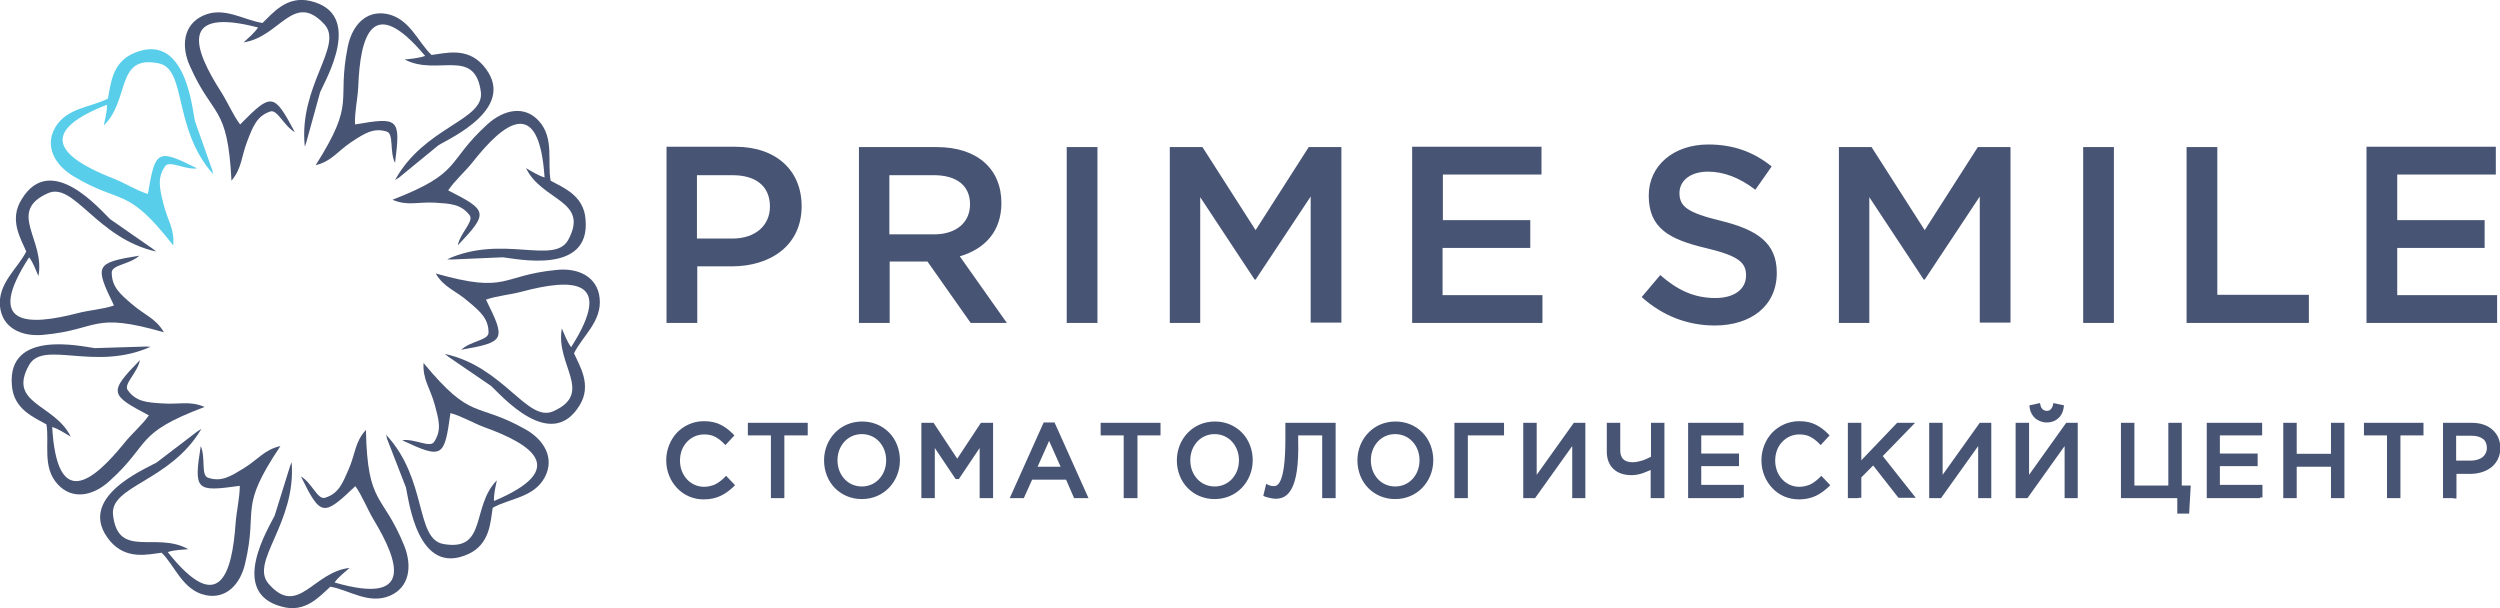 <svg width="300" height="73" viewBox="0 0 300 73" fill="none" xmlns="http://www.w3.org/2000/svg">
<g clip-path="url(#clip0_264_16)">
<path fill-rule="evenodd" clip-rule="evenodd" d="M79.984 38.75H83.672V31.962H87.822C92.432 31.962 96.196 29.479 96.196 24.747C96.196 20.442 93.123 17.61 88.244 17.61H79.984V38.75ZM83.634 28.626V21.023H87.898C90.664 21.023 92.393 22.303 92.393 24.786C92.393 27.035 90.664 28.626 87.898 28.626H83.634ZM103.073 38.75H106.761V31.38H111.294L116.481 38.75H120.822L115.175 30.759C118.094 29.906 120.169 27.85 120.169 24.359C120.169 20.286 117.287 17.649 112.409 17.649H103.073V38.75ZM106.723 28.122V21.023H112.063C114.79 21.023 116.404 22.265 116.404 24.514C116.404 26.725 114.714 28.122 112.101 28.122H106.723ZM128.006 38.75H131.694V17.649H128.006V38.75ZM140.415 38.75H144.026V23.661L150.557 33.552H150.672L157.28 23.583V38.711H160.968V17.649H157.049L150.672 27.617L144.295 17.649H140.376V38.75H140.415ZM169.458 38.75H185.094V35.414H173.108V29.751H183.634V26.415H173.146V20.946H184.979V17.61H169.458V38.75ZM205.762 39.06C210.142 39.06 213.215 36.694 213.215 32.737C213.215 29.169 210.91 27.578 206.492 26.492C202.497 25.523 201.536 24.786 201.536 23.157C201.536 21.721 202.804 20.597 204.956 20.597C206.876 20.597 208.759 21.334 210.641 22.769L212.601 19.976C210.488 18.269 208.067 17.338 204.994 17.338C200.845 17.338 197.848 19.86 197.848 23.467C197.848 27.423 200.345 28.742 204.802 29.79C208.682 30.72 209.527 31.535 209.527 33.048C209.527 34.716 208.106 35.763 205.839 35.763C203.227 35.763 201.229 34.754 199.231 33.009L197.003 35.647C199.539 37.935 202.574 39.06 205.762 39.06ZM220.707 38.75H224.318V23.661L230.849 33.552H230.964L237.572 23.583V38.711H241.26V17.649H237.341L230.964 27.617L224.587 17.649H220.668V38.75H220.707ZM249.981 38.75H253.669V17.649H249.981V38.75ZM262.389 38.75H277.065V35.375H266.077V17.649H262.389V38.75ZM284.018 38.75H299.654V35.414H287.668V29.751H298.156V26.415H287.668V20.946H299.5V17.61H283.98V38.75H284.018Z" fill="#485474"/>
<path fill-rule="evenodd" clip-rule="evenodd" d="M12.947 11.831C10.949 12.878 7.991 12.917 6.608 15.322C5.34 17.571 6.57 19.782 8.798 21.14C14.714 24.67 15.137 22.226 20.784 29.441C20.976 27.462 20.093 26.454 19.593 24.398C19.171 22.653 18.825 21.334 19.824 19.937C20.362 19.2 22.167 20.403 23.666 20.209C18.863 17.804 18.633 17.998 17.749 23.273C16.405 22.885 15.06 21.993 13.677 21.45C8.03 19.239 3.612 16.175 12.832 12.568C12.87 13.382 12.601 14.313 12.448 15.05C15.636 12.024 13.831 6.517 19.055 7.603C22.436 8.301 20.707 15.438 25.586 20.907C25.586 20.791 25.433 20.48 25.509 20.519L23.396 14.546C23.051 12.994 22.282 3.763 16.097 6.361C13.408 7.486 13.293 10.163 12.947 11.831Z" fill="#58CEEA"/>
<path fill-rule="evenodd" clip-rule="evenodd" d="M31.503 2.754C29.274 2.444 26.854 0.698 24.319 1.901C22.014 2.987 21.706 5.508 22.782 7.913C25.586 14.235 27.315 12.49 27.776 21.683C29.044 20.17 28.929 18.851 29.697 16.873C30.35 15.205 30.811 13.925 32.425 13.382C33.27 13.072 34.077 15.127 35.383 15.864C32.847 11.093 32.578 11.132 28.813 14.934C27.968 13.809 27.354 12.335 26.547 11.055C23.243 5.896 21.399 0.814 30.965 3.297C30.504 3.995 29.774 4.577 29.236 5.081C33.577 4.461 35.229 -1.086 38.917 2.909C41.299 5.469 35.805 10.279 36.574 17.571C36.651 17.455 36.727 17.144 36.727 17.183L38.418 11.055C39.032 9.619 43.758 1.629 37.227 0.116C34.384 -0.543 32.732 1.59 31.503 2.754Z" fill="#485474"/>
<path fill-rule="evenodd" clip-rule="evenodd" d="M51.786 6.594C50.134 5.042 49.174 2.211 46.407 1.668C43.872 1.202 42.22 3.103 41.721 5.663C40.376 12.451 42.796 12.063 37.879 19.821C39.8 19.355 40.453 18.192 42.182 17.028C43.68 16.058 44.794 15.283 46.407 15.787C47.291 16.058 46.715 18.192 47.406 19.549C48.098 14.158 47.829 14.041 42.604 14.934C42.527 13.537 42.912 11.947 42.988 10.434C43.219 4.344 44.64 -0.892 51.018 6.71C50.249 6.982 49.327 7.059 48.559 7.137C52.439 9.193 56.972 5.624 57.702 11.016C58.163 14.468 50.941 15.166 47.406 21.605C47.522 21.566 47.752 21.334 47.752 21.411L52.631 17.416C53.976 16.601 62.389 12.839 57.933 7.796C55.973 5.624 53.438 6.4 51.786 6.594Z" fill="#485474"/>
<path fill-rule="evenodd" clip-rule="evenodd" d="M66.078 21.683C65.655 19.433 66.539 16.563 64.656 14.507C62.928 12.606 60.469 13.149 58.51 14.895C53.4 19.549 55.59 20.674 47.1 23.971C48.905 24.747 50.135 24.204 52.209 24.32C54.015 24.437 55.321 24.476 56.358 25.833C56.896 26.57 55.206 27.966 54.937 29.44C58.663 25.523 58.51 25.251 53.784 22.846C54.553 21.683 55.782 20.635 56.704 19.472C60.469 14.701 64.695 11.365 65.348 21.295C64.579 21.062 63.773 20.558 63.12 20.17C65.04 24.165 70.765 24.01 68.191 28.781C66.5 31.845 60.315 28.083 53.669 31.108C53.784 31.147 54.13 31.108 54.053 31.147L60.353 30.876C61.89 31.031 70.88 33.048 70.265 26.337C70.073 23.428 67.538 22.497 66.078 21.683Z" fill="#485474"/>
<path fill-rule="evenodd" clip-rule="evenodd" d="M39.647 70.401C41.875 70.789 44.257 72.573 46.792 71.487C49.136 70.479 49.482 67.957 48.521 65.514C45.909 59.075 44.103 60.782 43.911 51.589C42.566 53.063 42.682 54.381 41.837 56.321C41.107 57.989 40.646 59.23 38.994 59.734C38.11 60.006 37.419 57.911 36.112 57.174C38.494 62.023 38.802 61.984 42.643 58.338C43.45 59.463 44.026 60.975 44.795 62.294C47.945 67.492 49.635 72.651 40.146 69.897C40.607 69.237 41.376 68.656 41.952 68.151C37.572 68.617 35.767 74.125 32.232 70.052C29.927 67.414 35.575 62.798 34.998 55.468C34.922 55.584 34.845 55.894 34.845 55.817L32.962 61.868C32.271 63.303 27.353 71.138 33.846 72.806C36.689 73.582 38.379 71.526 39.647 70.401Z" fill="#485474"/>
<path fill-rule="evenodd" clip-rule="evenodd" d="M19.401 66.328C21.014 67.919 21.898 70.789 24.625 71.41C27.122 71.953 28.851 70.13 29.428 67.57C31.003 60.82 28.544 61.131 33.654 53.528C31.733 53.955 31.041 55.08 29.235 56.205C27.699 57.136 26.585 57.873 24.971 57.33C24.088 57.058 24.702 54.925 24.088 53.528C23.242 58.881 23.511 59.036 28.774 58.299C28.774 59.696 28.39 61.286 28.275 62.76C27.852 68.85 26.316 74.047 20.131 66.251C20.899 65.979 21.859 65.979 22.589 65.902C18.748 63.73 14.137 67.143 13.561 61.751C13.216 58.26 20.438 57.795 24.164 51.472C24.049 51.511 23.78 51.744 23.819 51.666L18.786 55.506C17.441 56.282 8.913 59.773 13.216 64.932C15.175 67.221 17.749 66.522 19.401 66.328Z" fill="#485474"/>
<path fill-rule="evenodd" clip-rule="evenodd" d="M5.571 50.929C5.955 53.179 5.033 56.05 6.915 58.105C8.644 60.006 11.103 59.541 13.062 57.795C18.21 53.179 16.02 52.054 24.549 48.835C22.743 48.059 21.514 48.563 19.439 48.408C17.634 48.292 16.328 48.214 15.329 46.818C14.791 46.081 16.52 44.723 16.789 43.211C13.024 47.089 13.139 47.361 17.864 49.843C17.058 51.007 15.828 52.016 14.906 53.179C11.064 57.911 6.839 61.208 6.262 51.24C7.031 51.472 7.837 52.016 8.49 52.403C6.57 48.447 0.845 48.486 3.496 43.792C5.225 40.767 11.372 44.607 18.056 41.62C17.941 41.581 17.595 41.62 17.672 41.581L11.372 41.775C9.835 41.581 0.884 39.487 1.422 46.197C1.614 49.145 4.111 50.076 5.571 50.929Z" fill="#485474"/>
<path fill-rule="evenodd" clip-rule="evenodd" d="M3.15 30.178C2.152 32.195 -0.269 33.979 0 36.772C0.269 39.332 2.536 40.418 5.148 40.185C11.986 39.564 10.911 37.353 19.67 39.875C18.671 38.168 17.403 37.858 15.79 36.461C14.445 35.298 13.408 34.444 13.408 32.699C13.408 31.768 15.598 31.729 16.712 30.682C11.41 31.535 11.333 31.846 13.677 36.655C12.37 37.121 10.757 37.198 9.297 37.586C3.419 39.099 -1.921 39.215 3.496 30.876C3.996 31.535 4.303 32.427 4.61 33.126C5.455 28.781 0.807 25.407 5.724 23.196C8.875 21.76 11.602 28.587 18.709 30.178C18.633 30.061 18.364 29.906 18.402 29.906L13.216 26.299C12.063 25.213 6.109 18.153 2.613 23.894C1.037 26.376 2.497 28.626 3.15 30.178Z" fill="#485474"/>
<path fill-rule="evenodd" clip-rule="evenodd" d="M59.124 60.937C61.083 59.812 64.08 59.734 65.386 57.252C66.577 54.963 65.309 52.791 63.042 51.511C57.011 48.137 56.665 50.619 50.826 43.56C50.711 45.538 51.594 46.508 52.17 48.563C52.632 50.309 53.054 51.589 52.094 53.024C51.594 53.8 49.75 52.597 48.252 52.83C53.131 55.118 53.323 54.886 54.053 49.572C55.398 49.921 56.781 50.774 58.164 51.279C63.849 53.334 68.382 56.282 59.278 60.122C59.239 59.308 59.47 58.377 59.623 57.64C56.512 60.782 58.509 66.212 53.208 65.281C49.789 64.66 51.325 57.523 46.331 52.171C46.331 52.287 46.485 52.597 46.408 52.559L48.713 58.493C49.059 60.006 50.096 69.276 56.204 66.484C58.817 65.281 58.855 62.605 59.124 60.937Z" fill="#485474"/>
<path fill-rule="evenodd" clip-rule="evenodd" d="M68.882 42.396C69.881 40.34 72.263 38.556 71.956 35.763C71.687 33.203 69.382 32.117 66.808 32.389C59.97 33.048 61.045 35.298 52.286 32.815C53.285 34.522 54.591 34.793 56.205 36.19C57.588 37.353 58.625 38.207 58.625 39.913C58.625 40.844 56.435 40.922 55.359 41.969C60.661 41.038 60.7 40.767 58.318 35.957C59.624 35.492 61.237 35.375 62.659 34.987C68.498 33.436 73.877 33.281 68.537 41.659C68.037 41 67.73 40.107 67.422 39.409C66.616 43.792 71.303 47.128 66.424 49.339C63.273 50.774 60.507 44.025 53.4 42.474C53.477 42.59 53.784 42.745 53.708 42.745L58.932 46.314C60.085 47.361 66.116 54.382 69.574 48.602C71.034 46.197 69.574 43.947 68.882 42.396Z" fill="#485474"/>
<path fill-rule="evenodd" clip-rule="evenodd" d="M86.477 59.502C85.901 59.773 85.248 59.928 84.441 59.928C83.173 59.928 82.059 59.424 81.252 58.571C80.446 57.717 79.946 56.554 79.946 55.235C79.946 53.955 80.446 52.752 81.252 51.899C82.059 51.085 83.173 50.541 84.48 50.541C85.286 50.541 85.939 50.697 86.477 50.968C87.015 51.24 87.476 51.589 87.899 52.016L88.129 52.248L87.053 53.412L86.823 53.179C86.516 52.869 86.17 52.597 85.786 52.403C85.401 52.209 84.979 52.132 84.48 52.132C83.673 52.132 82.943 52.481 82.443 53.024C81.906 53.567 81.598 54.382 81.598 55.274C81.598 56.166 81.906 56.942 82.443 57.523C82.943 58.066 83.673 58.416 84.48 58.416C84.979 58.416 85.401 58.299 85.786 58.144C86.17 57.95 86.554 57.679 86.9 57.33L87.13 57.097L88.206 58.222L87.975 58.454C87.553 58.842 87.053 59.23 86.477 59.502ZM93.776 59.773H92.509V52.248H89.743V50.736H96.927V52.248H94.122V59.773H93.776ZM106.646 58.571C105.839 59.385 104.725 59.89 103.419 59.89C102.113 59.89 100.999 59.385 100.192 58.571C99.347 57.717 98.886 56.515 98.886 55.235C98.886 53.955 99.385 52.752 100.231 51.899C101.037 51.085 102.151 50.58 103.458 50.58C104.764 50.58 105.878 51.085 106.685 51.899C107.53 52.752 107.991 53.955 107.991 55.235C107.991 56.515 107.491 57.717 106.646 58.571ZM101.345 57.485C101.844 58.028 102.574 58.377 103.419 58.377C104.264 58.377 104.994 58.028 105.494 57.485C106.032 56.903 106.339 56.127 106.339 55.235C106.339 54.343 106.032 53.567 105.494 52.985C104.994 52.442 104.264 52.093 103.419 52.093C102.574 52.093 101.844 52.442 101.345 52.985C100.807 53.567 100.499 54.343 100.499 55.235C100.499 56.127 100.807 56.903 101.345 57.485ZM111.794 59.773H110.565V50.736H112.025L114.868 55.041L117.71 50.736H119.17V59.773H117.557V53.761L115.06 57.485H114.675L112.178 53.761V59.773H111.794ZM122.628 59.773H121.168L125.24 50.697H126.546C127.891 53.722 129.274 56.748 130.619 59.773H128.89L127.929 57.562H123.857L122.858 59.773H122.628ZM125.893 52.908L124.51 56.011H127.276L125.893 52.908ZM136.112 59.773H134.844V52.248H132.078V50.736H139.262V52.248H136.496V59.773H136.112ZM148.982 58.571C148.175 59.385 147.061 59.89 145.755 59.89C144.449 59.89 143.335 59.385 142.528 58.571C141.683 57.717 141.222 56.515 141.222 55.235C141.222 53.955 141.721 52.752 142.566 51.899C143.373 51.085 144.487 50.58 145.793 50.58C147.1 50.58 148.214 51.085 149.02 51.899C149.866 52.752 150.327 53.955 150.327 55.235C150.327 56.515 149.827 57.717 148.982 58.571ZM143.68 57.485C144.18 58.028 144.91 58.377 145.755 58.377C146.6 58.377 147.33 58.028 147.829 57.485C148.367 56.903 148.675 56.127 148.675 55.235C148.675 54.343 148.367 53.567 147.829 52.985C147.33 52.442 146.6 52.093 145.755 52.093C144.91 52.093 144.18 52.442 143.68 52.985C143.143 53.567 142.835 54.343 142.835 55.235C142.835 56.127 143.143 56.903 143.68 57.485ZM155.052 58.532C154.514 59.618 153.784 59.851 153.054 59.851C152.862 59.851 152.67 59.812 152.478 59.773C152.247 59.734 152.017 59.657 151.863 59.618L151.594 59.502L151.94 58.066L152.286 58.222C152.324 58.261 152.401 58.261 152.516 58.299C152.632 58.299 152.747 58.338 152.862 58.338C153.093 58.338 153.4 58.261 153.669 57.64C154.015 56.864 154.245 55.39 154.245 52.597V50.736H160.277V59.773H158.663V52.248H155.782V52.83C155.859 55.817 155.551 57.523 155.052 58.532ZM170.649 58.571C169.843 59.385 168.728 59.89 167.422 59.89C166.116 59.89 165.002 59.385 164.195 58.571C163.35 57.717 162.889 56.515 162.889 55.235C162.889 53.955 163.388 52.752 164.234 51.899C165.04 51.085 166.155 50.58 167.461 50.58C168.767 50.58 169.881 51.085 170.688 51.899C171.533 52.752 171.994 53.955 171.994 55.235C171.994 56.515 171.494 57.717 170.649 58.571ZM165.348 57.485C165.847 58.028 166.577 58.377 167.422 58.377C168.267 58.377 168.997 58.028 169.497 57.485C170.035 56.903 170.342 56.127 170.342 55.235C170.342 54.343 170.035 53.567 169.497 52.985C168.997 52.442 168.267 52.093 167.422 52.093C166.577 52.093 165.847 52.442 165.348 52.985C164.81 53.567 164.503 54.343 164.503 55.235C164.503 56.127 164.81 56.903 165.348 57.485ZM175.797 59.773H174.529V50.736H180.484V52.248H176.143V59.773H175.797ZM184.019 59.773H182.789V50.736H184.403V56.98L188.859 50.736H190.242V59.773H188.667V53.528L184.211 59.773H184.019ZM199.347 59.773H198.079V56.399C197.772 56.515 197.465 56.67 197.119 56.786C196.658 56.942 196.197 57.019 195.813 57.019C194.891 57.019 194.161 56.786 193.623 56.282C193.123 55.817 192.816 55.119 192.816 54.227V50.736H194.43V54.071C194.43 54.498 194.545 54.886 194.814 55.119C195.044 55.351 195.428 55.468 195.928 55.468C196.274 55.468 196.658 55.39 197.042 55.274C197.426 55.157 197.81 54.963 198.118 54.808V50.736H199.731V59.773H199.347ZM208.951 59.773H202.574V50.736H209.22V52.248H204.149V54.42H208.682V55.933H204.149V58.183H209.259V59.696H208.951V59.773ZM217.902 59.502C217.326 59.773 216.673 59.928 215.866 59.928C214.599 59.928 213.484 59.424 212.678 58.571C211.871 57.717 211.372 56.554 211.372 55.235C211.372 53.955 211.871 52.752 212.678 51.899C213.484 51.085 214.599 50.541 215.905 50.541C216.712 50.541 217.365 50.697 217.902 50.968C218.44 51.24 218.901 51.589 219.324 52.016L219.554 52.248L218.479 53.412L218.248 53.179C217.941 52.869 217.595 52.597 217.211 52.403C216.827 52.209 216.404 52.132 215.905 52.132C215.098 52.132 214.368 52.481 213.869 53.024C213.331 53.567 213.023 54.382 213.023 55.274C213.023 56.166 213.331 56.942 213.869 57.523C214.368 58.066 215.098 58.416 215.905 58.416C216.404 58.416 216.827 58.299 217.211 58.144C217.595 57.95 217.979 57.679 218.325 57.33L218.556 57.097L219.631 58.222L219.401 58.454C218.978 58.842 218.479 59.23 217.902 59.502ZM223.012 59.773H221.744V50.736H223.358V55.235L227.66 50.736H229.812L225.932 54.731L229.889 59.734H227.814L224.779 55.856L223.358 57.291V59.734H223.012V59.773ZM232.732 59.773H231.502V50.736H233.116V56.98L237.572 50.736H238.955V59.773H237.38V53.528L232.924 59.773H232.732ZM243.104 59.773H241.875V50.736H243.488V56.98L247.945 50.736H249.328V59.773H247.753V53.528L243.296 59.773H243.104ZM246.946 50.231C246.6 50.541 246.139 50.697 245.601 50.697C245.063 50.697 244.641 50.503 244.257 50.231C243.911 49.921 243.642 49.494 243.565 48.951L243.527 48.641L244.795 48.369L244.871 48.68C244.91 48.874 245.025 49.029 245.14 49.145C245.256 49.223 245.409 49.3 245.601 49.3C245.793 49.3 245.947 49.261 246.062 49.145C246.178 49.029 246.293 48.874 246.331 48.68L246.408 48.369L247.676 48.641L247.637 48.951C247.561 49.456 247.33 49.921 246.946 50.231ZM262.39 61.635H261.275V59.773H254.514V50.736H256.128V58.261H260.2V50.736H261.813V58.261H262.889L262.697 61.635H262.39ZM271.187 59.773H264.81V50.736H271.456V52.248H266.385V54.42H270.918V55.933H266.385V58.183H271.494V59.696H271.187V59.773ZM275.259 59.773H273.992V50.736H275.605V54.459H279.716V50.736H281.329V59.773H279.716V56.011H275.605V59.773H275.259ZM287.707 59.773H286.439V52.248H283.673V50.736H290.818V52.248H288.052V59.773H287.707ZM294.43 59.773H293.162V50.736H296.581C297.618 50.736 298.463 51.007 299.078 51.55C299.693 52.093 300.038 52.83 300.038 53.761C300.038 54.731 299.654 55.468 299.04 56.011C298.387 56.554 297.465 56.864 296.466 56.864H294.775V59.812H294.43V59.773ZM294.737 52.248V55.274H296.466C297.08 55.274 297.58 55.119 297.926 54.847C298.233 54.575 298.425 54.227 298.425 53.761C298.425 53.295 298.271 52.908 297.964 52.675C297.618 52.403 297.157 52.287 296.543 52.287H294.737V52.248Z" fill="#485474"/>
</g>
<defs>
<clipPath id="clip0_264_16">
<rect width="300" height="73" fill="white"/>
</clipPath>
</defs>
</svg>
